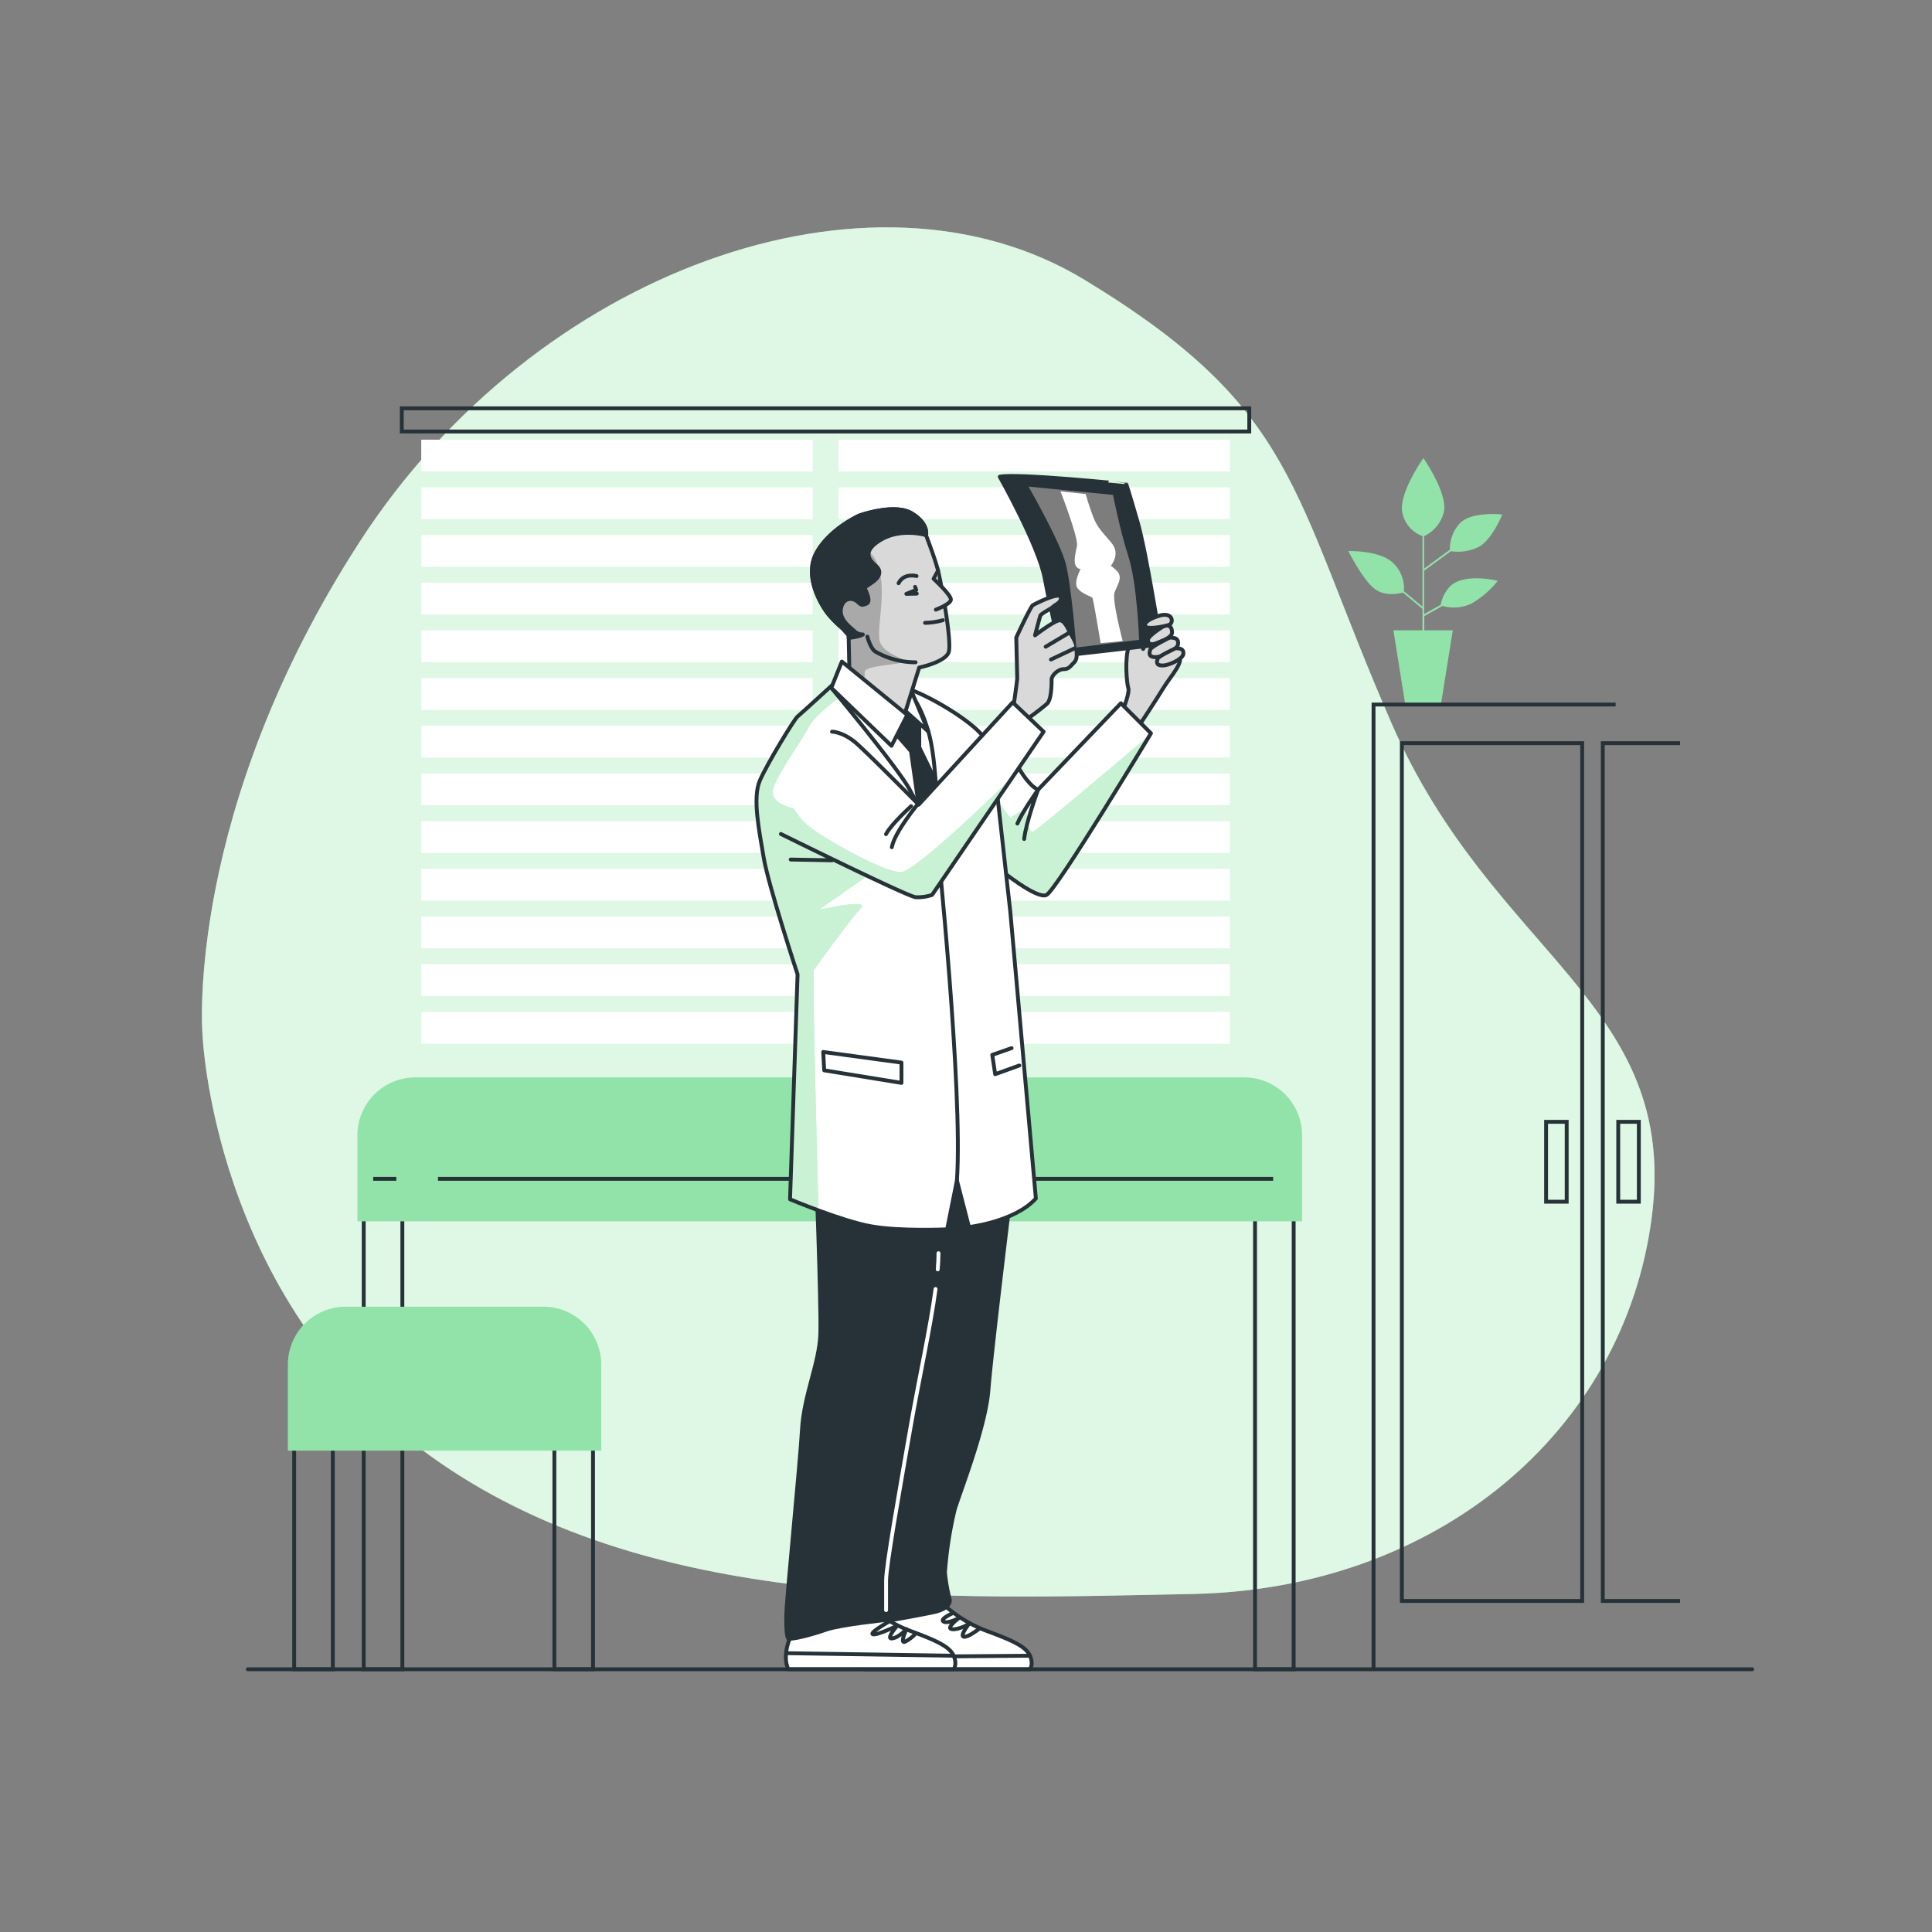 <svg xmlns="http://www.w3.org/2000/svg" xmlns:xlink="http://www.w3.org/1999/xlink" viewBox="0 0 500 500"><rect x="0" y="0" width="500" height="500" fill="#808080" stroke="none"/><defs><clipPath id="freepik--clip-path--inject-30"><path d="M293.19,158.8s.2,5.26-1,8.37-.58,9.74-.19,10.9-1.17,5.07-1.17,5.07l3.7,5.06s4.28-6.43,6.42-9.93,5.29-6.62,4.28-8.57-4.08-5.84-4.28-6.81-2-1.94-2-1.94l-3.11,7s-.58-5.06-.58-7.39S293.78,157.05,293.19,158.8Z" style="fill:#fff;stroke:#263238;stroke-linecap:round;stroke-linejoin:round"></path></clipPath><clipPath id="freepik--clip-path-2--inject-30"><path d="M290.08,182l7.79,7.78s-24.53,40.69-27.06,41.85S258.74,225,258.74,225l-6.43-35.44s8.58,4.61,11.5,9.47,4.86,5.33,4.86,5.33Z" style="fill:#fff;stroke:#263238;stroke-linecap:round;stroke-linejoin:round"></path></clipPath><clipPath id="freepik--clip-path-3--inject-30"><path d="M216.31,176.46s-9.15,8.37-9.93,9-7.79,12.06-9.73,16.54-.2,12.85,1,20,8.76,30.17,8.76,30.17l-1.95,58.2s13.43,5.65,21,7,19.66.78,19.66.78l2.53-12.65,3.11,12.06s11.87-1.36,17.32-7.39L261.47,236l-3.7-33.29s-1-8-2.92-11.48-12.46-10.32-19.86-13S216.31,176.46,216.31,176.46Z" style="fill:#fff;stroke:#263238;stroke-linecap:round;stroke-linejoin:round"></path></clipPath><clipPath id="freepik--clip-path-4--inject-30"><path d="M222.34,133.44s-7.78,3.51-11.09,9.74,1.55,13.82,3.11,15.76a29,29,0,0,0,3.7,3.7l1.56,1.75.19,8.76L234,185.22l3.89-12.46s6.62-1.36,7.6-3.89-1.95-18.1-2.73-21.22-3.11-9.14-3.11-9.14.77-2.92-3.7-5.65S222.34,133.44,222.34,133.44Z" style="fill:#fff;stroke:#263238;stroke-linecap:round;stroke-linejoin:round"></path></clipPath><clipPath id="freepik--clip-path-5--inject-30"><path d="M222.34,133.44s-7.78,3.51-11.09,9.74,1.55,13.82,3.11,15.76a29,29,0,0,0,3.7,3.7l1.56,1.75.19,8.76L234,185.22l3.89-12.46s6.62-1.36,7.6-3.89-1.95-18.1-2.73-21.22-3.11-9.14-3.11-9.14.77-2.92-3.7-5.65S222.34,133.44,222.34,133.44Z"></path></clipPath><clipPath id="freepik--clip-path-6--inject-30"><path d="M242.78,147.65l-1.17,2.14s4.67,4.29,4.48,5.45-3.89,2.54-3.89,2.54" style="fill:#fff;stroke:#263238;stroke-linecap:round;stroke-linejoin:round"></path></clipPath><clipPath id="freepik--clip-path-7--inject-30"><path d="M262.25,183.14s1-7,1-7.6S263,165,263,165s3.7-8,4.29-8.37,6.81-3.5,7.2-2.14-1.36,1.95-1.95,2.53-3.11,1.75-3.31,2.34-1.36,5.06-1.36,5.06,5.06-3.89,6.42-3.89,2.53,3.11,2.53,3.11,1.76,2.53,1.76,3.89.39,2.92-.59,3.9-1.36,1.75-2.72,1.75-3.12,1.56-3.12,2.72,0,5.06-1.17,6.23a70.29,70.29,0,0,1-5.64,4.28Z" style="fill:#fff;stroke:#263238;stroke-linecap:round;stroke-linejoin:round"></path></clipPath><clipPath id="freepik--clip-path-8--inject-30"><path d="M301.37,161.92s-4.28,2.53-4.28,3.7,1,1.36,2.33.78,3.9-1.37,3.9-2.73S302.73,161.72,301.37,161.92Z" style="fill:#fff;stroke:#263238;stroke-linecap:round;stroke-linejoin:round"></path></clipPath><clipPath id="freepik--clip-path-9--inject-30"><path d="M300.59,159.19s-4.09,1-4.28,2.53,5.06.39,6.23,0S303.71,158.61,300.59,159.19Z" style="fill:#fff;stroke:#263238;stroke-linecap:round;stroke-linejoin:round"></path></clipPath><clipPath id="freepik--clip-path-10--inject-30"><path d="M302.73,165s-4.86,2.34-5.06,3.12-.58,1.94,1.36,1.94,5.65-1.94,5.84-3.31S304.29,165,302.73,165Z" style="fill:#fff;stroke:#263238;stroke-linecap:round;stroke-linejoin:round"></path></clipPath><clipPath id="freepik--clip-path-11--inject-30"><path d="M304.26,167.76s-4.5,2.06-4.68,2.75-.54,1.72,1.26,1.72,5.22-1.72,5.4-2.92S305.7,167.76,304.26,167.76Z" style="fill:#fff;stroke:#263238;stroke-linecap:round;stroke-linejoin:round"></path></clipPath><clipPath id="freepik--clip-path-12--inject-30"><path d="M215.33,189.36s2.92,0,6.43,3.12,16,15.77,16,15.77l24.33-26.48,8,7.59L241.22,231.6a11.36,11.36,0,0,1-4.28.59c-2.14-.2-34.84-16.35-34.84-16.35" style="fill:#fff;stroke:#263238;stroke-linecap:round;stroke-linejoin:round"></path></clipPath></defs><g id="freepik--background-simple--inject-30"><path d="M52.38,267.26S54.66,335.71,111,376.52s134.42,37.24,197.6,36,111.64-41.84,118.87-97.49-41.06-67.56-67.35-127.87-24-81.1-79.46-114.75S138.58,70.06,93.23,140,52.38,267.26,52.38,267.26Z" style="fill:#92E3A9"></path><path d="M52.38,267.26S54.66,335.71,111,376.52s134.42,37.24,197.6,36,111.64-41.84,118.87-97.49-41.06-67.56-67.35-127.87-24-81.1-79.46-114.75S138.58,70.06,93.23,140,52.38,267.26,52.38,267.26Z" style="fill:#fff;opacity:0.7"></path></g><g id="freepik--Plants--inject-30"><path d="M375,152.06a9.46,9.46,0,0,0-2.15,4.46l-4.29,2.41V147.54l.08.11,6.85-5a12.14,12.14,0,0,0,7.21-1.12c3.52-1.89,6.08-8.38,6.08-8.38s-8.38-.95-11.22,2.57a9.78,9.78,0,0,0-2.33,6.55l-6.67,4.89v-8.41a9.29,9.29,0,0,0,5.08-6.14c1.22-4.73-5.27-14.06-5.27-14.06S361.6,128.14,363,133a8.16,8.16,0,0,0,5.14,5.74V157l-4.82-4a9.05,9.05,0,0,0-2.48-7c-3.24-3.65-11.89-3.38-11.89-3.38s3.65,7.3,6.75,9.73c2.72,2.13,6.47,1.26,7.37,1l5.07,4.23v5.54h-7.53l3.07,19.22h9.23l3.07-19.22h-7.38v-3.67l4.72-2.64a10.69,10.69,0,0,0,7.39-.55,23.77,23.77,0,0,0,6.9-5.94S378.5,148,375,152.06Z" style="fill:#92E3A9"></path></g><g id="freepik--Room--inject-30"><rect x="217" y="113.79" width="101.28" height="8.23" style="fill:#fff"></rect><rect x="217" y="126.13" width="101.28" height="8.23" style="fill:#fff"></rect><rect x="217" y="138.47" width="101.28" height="8.23" style="fill:#fff"></rect><rect x="217" y="150.82" width="101.28" height="8.23" style="fill:#fff"></rect><rect x="217" y="163.16" width="101.28" height="8.23" style="fill:#fff"></rect><rect x="217" y="175.5" width="101.28" height="8.23" style="fill:#fff"></rect><rect x="217" y="187.84" width="101.28" height="8.23" style="fill:#fff"></rect><rect x="217" y="200.18" width="101.28" height="8.23" style="fill:#fff"></rect><rect x="217" y="212.52" width="101.28" height="8.23" style="fill:#fff"></rect><rect x="217" y="224.86" width="101.28" height="8.23" style="fill:#fff"></rect><rect x="217" y="237.2" width="101.28" height="8.23" style="fill:#fff"></rect><rect x="217" y="249.54" width="101.28" height="8.23" style="fill:#fff"></rect><rect x="217" y="261.89" width="101.28" height="8.23" style="fill:#fff"></rect><rect x="109.02" y="113.79" width="101.28" height="8.23" style="fill:#fff"></rect><rect x="109.02" y="126.13" width="101.28" height="8.23" style="fill:#fff"></rect><rect x="109.02" y="138.47" width="101.28" height="8.23" style="fill:#fff"></rect><rect x="109.02" y="150.82" width="101.28" height="8.23" style="fill:#fff"></rect><rect x="109.02" y="163.16" width="101.28" height="8.23" style="fill:#fff"></rect><rect x="109.02" y="175.5" width="101.28" height="8.23" style="fill:#fff"></rect><rect x="109.02" y="187.84" width="101.28" height="8.23" style="fill:#fff"></rect><rect x="109.02" y="200.18" width="101.28" height="8.23" style="fill:#fff"></rect><rect x="109.02" y="212.52" width="101.28" height="8.23" style="fill:#fff"></rect><rect x="109.02" y="224.86" width="101.28" height="8.23" style="fill:#fff"></rect><rect x="109.02" y="237.2" width="101.28" height="8.23" style="fill:#fff"></rect><rect x="109.02" y="249.54" width="101.28" height="8.23" style="fill:#fff"></rect><rect x="109.02" y="261.89" width="101.28" height="8.23" style="fill:#fff"></rect><rect x="103.98" y="105.67" width="219.33" height="6" style="fill:none;stroke:#263238;stroke-miterlimit:10"></rect><rect x="94.13" y="309.33" width="10" height="122.67" style="fill:none;stroke:#263238;stroke-miterlimit:10"></rect><rect x="324.8" y="309.33" width="10" height="122.67" style="fill:none;stroke:#263238;stroke-miterlimit:10"></rect><path d="M107.47,279.33H322a14.48,14.48,0,0,1,14.48,14.48v21.77a0,0,0,0,1,0,0H93a0,0,0,0,1,0,0V293.82A14.48,14.48,0,0,1,107.47,279.33Z" style="fill:#92E3A9;stroke:#92E3A9;stroke-miterlimit:10"></path><line x1="113.35" y1="305.08" x2="329.49" y2="305.08" style="fill:none;stroke:#263238;stroke-miterlimit:10"></line><line x1="96.58" y1="305.08" x2="102.57" y2="305.08" style="fill:none;stroke:#263238;stroke-miterlimit:10"></line><rect x="76.13" y="368.67" width="10" height="63.33" style="fill:none;stroke:#263238;stroke-miterlimit:10"></rect><rect x="143.47" y="368.67" width="10" height="63.33" style="fill:none;stroke:#263238;stroke-miterlimit:10"></rect><path d="M89.47,338.67h51.15a14.48,14.48,0,0,1,14.48,14.48v21.77a0,0,0,0,1,0,0H75a0,0,0,0,1,0,0V353.15A14.48,14.48,0,0,1,89.47,338.67Z" style="fill:#92E3A9;stroke:#92E3A9;stroke-miterlimit:10"></path><rect x="362.8" y="192.33" width="46.67" height="222" style="fill:none;stroke:#263238;stroke-miterlimit:10"></rect><polyline points="434.8 192.33 414.8 192.33 414.8 414.33 434.8 414.33" style="fill:none;stroke:#263238;stroke-miterlimit:10"></polyline><polyline points="355.47 431.67 355.47 182.33 418.13 182.33" style="fill:none;stroke:#263238;stroke-miterlimit:10"></polyline><rect x="400.13" y="290.33" width="5.33" height="20.67" style="fill:none;stroke:#263238;stroke-miterlimit:10"></rect><rect x="418.8" y="290.33" width="5.33" height="20.67" style="fill:none;stroke:#263238;stroke-miterlimit:10"></rect></g><g id="freepik--Character--inject-30"><path d="M293.19,158.8s.2,5.26-1,8.37-.58,9.74-.19,10.9-1.17,5.07-1.17,5.07l3.7,5.06s4.28-6.43,6.42-9.93,5.29-6.62,4.28-8.57-4.08-5.84-4.28-6.81-2-1.94-2-1.94l-3.11,7s-.58-5.06-.58-7.39S293.78,157.05,293.19,158.8Z" style="fill:#fff"></path><g style="clip-path:url(#freepik--clip-path--inject-30)"><path d="M293.19,158.8s.2,5.26-1,8.37-.58,9.74-.19,10.9-1.17,5.07-1.17,5.07l3.7,5.06s4.28-6.43,6.42-9.93,5.29-6.62,4.28-8.57-4.08-5.84-4.28-6.81-2-1.94-2-1.94l-3.11,7s-.58-5.06-.58-7.39S293.78,157.05,293.19,158.8Z" style="stroke:#263238;stroke-linecap:round;stroke-linejoin:round;opacity:0.15"></path></g><path d="M293.19,158.8s.2,5.26-1,8.37-.58,9.74-.19,10.9-1.17,5.07-1.17,5.07l3.7,5.06s4.28-6.43,6.42-9.93,5.29-6.62,4.28-8.57-4.08-5.84-4.28-6.81-2-1.94-2-1.94l-3.11,7s-.58-5.06-.58-7.39S293.78,157.05,293.19,158.8Z" style="fill:none;stroke:#263238;stroke-linecap:round;stroke-linejoin:round"></path><path d="M290.08,182l7.79,7.78s-24.53,40.69-27.06,41.85S258.74,225,258.74,225l-6.43-35.44s8.58,4.61,11.5,9.47,4.86,5.33,4.86,5.33Z" style="fill:#fff"></path><g style="clip-path:url(#freepik--clip-path-2--inject-30)"><path d="M267.19,215.35c-.77,0-1.55-3.37-1.55-5.18s-4.14,1.56-4.14,1.56l-4.65-6.21-1.51.73,3.4,18.74s9.54,7.78,12.07,6.61,24.41-37.47,26.84-41.48C291.67,195.19,267.87,215.35,267.19,215.35Z" style="fill:#92E3A9"></path><path d="M267.19,215.35c-.77,0-1.55-3.37-1.55-5.18s-4.14,1.56-4.14,1.56l-4.65-6.21-1.51.73,3.4,18.74s9.54,7.78,12.07,6.61,24.41-37.47,26.84-41.48C291.67,195.19,267.87,215.35,267.19,215.35Z" style="fill:#fff;opacity:0.5"></path></g><path d="M290.08,182l7.79,7.78s-24.53,40.69-27.06,41.85S258.74,225,258.74,225l-6.43-35.44s8.58,4.61,11.5,9.47,4.86,5.33,4.86,5.33Z" style="fill:none;stroke:#263238;stroke-linecap:round;stroke-linejoin:round"></path><path d="M265.05,217.13c.5-4.5,3.62-12.78,3.62-12.78s-4.12,5.78-5.37,8.78" style="fill:none;stroke:#263238;stroke-linecap:round;stroke-linejoin:round"></path><path d="M245.05,416a34.53,34.53,0,0,0,10.75,6.25c6.75,2.5,9.75,4,10.75,6.25s0,3.5,0,3.5H223.8s-2.25-3.5,1.5-10.5S245.05,416,245.05,416Z" style="fill:#fff;stroke:#263238;stroke-linecap:round;stroke-linejoin:round"></path><path d="M246.58,417.48s-3.49,1.53-2.4,2.18,3.92-.87,3.92-.87-3.48,2.62-1.74,2.84,4.36-1.31,4.36-1.31-2.4,3.05-1.31,3.27,3.92-2,3.92-2" style="fill:none;stroke:#263238;stroke-linecap:round;stroke-linejoin:round"></path><line x1="223.41" y1="428.85" x2="266.55" y2="428.5" style="fill:none;stroke:#263238;stroke-linecap:round;stroke-linejoin:round"></line><path d="M261.55,309.25s-5,40.75-5.75,50.5-7.5,26.75-8.75,31a99.81,99.81,0,0,0-2.5,16.25,45.94,45.94,0,0,0,1.25,7s.5,2.25-4.25,3.25-13.5,2.5-13.5,2.5-3.25-1-3-10.5.75-27,3-35.25,5.25-21.75,6-24.5-1-48-1-48l28-.25Z" style="fill:#263238;stroke:#263238;stroke-linecap:round;stroke-linejoin:round"></path><path d="M225.3,416a34.53,34.53,0,0,0,10.75,6.25c6.75,2.5,9.75,4,10.75,6.25s0,3.5,0,3.5H204.05s-2.25-3.5,1.5-10.5S225.3,416,225.3,416Z" style="fill:#fff;stroke:#263238;stroke-linecap:round;stroke-linejoin:round"></path><path d="M230.45,419.45s-5.45,3.05-4.58,3.48,6.32-2.18,6.32-2.18-3.05,3.49-1.31,3.27,3.71-2.39,3.71-2.39-1.75,3.7-.44,3.27a8.91,8.91,0,0,0,2.84-2.18" style="fill:none;stroke:#263238;stroke-linecap:round;stroke-linejoin:round"></path><line x1="203.51" y1="427.84" x2="246.8" y2="428.5" style="fill:none;stroke:#263238;stroke-linecap:round;stroke-linejoin:round"></line><path d="M211.05,298.75s1.5,39,1.25,46.5S208.05,361,207.55,370s-4.08,44.39-4.08,48.39.17,4.76.42,5.51,6.41-.9,9.91-2.15,15.52-2.51,15.52-2.51-2-3.74-2-6.49-.5-7.25,0-8.75,3.5-32.75,5.5-38.5,5.5-24.75,5.75-32,3.25-31.75,3.25-31.75S221.8,302.5,211.05,298.75Z" style="fill:#263238;stroke:#263238;stroke-linecap:round;stroke-linejoin:round"></path><path d="M242.69,328.5c.12-1.5.19-2.9.19-4.18" style="fill:none;stroke:#fff;stroke-linecap:round;stroke-linejoin:round"></path><path d="M229.32,416.69v-7.62c0-3.82,3.39-22.89,6.35-39.84,2.2-12.56,5.1-25.59,6.45-35.64" style="fill:none;stroke:#fff;stroke-linecap:round;stroke-linejoin:round"></path><path d="M216.31,176.46s-9.15,8.37-9.93,9-7.79,12.06-9.73,16.54-.2,12.85,1,20,8.76,30.17,8.76,30.17l-1.95,58.2s13.43,5.65,21,7,19.66.78,19.66.78l2.53-12.65,3.11,12.06s11.87-1.36,17.32-7.39L261.47,236l-3.7-33.29s-1-8-2.92-11.48-12.46-10.32-19.86-13S216.31,176.46,216.31,176.46Z" style="fill:#fff"></path><g style="clip-path:url(#freepik--clip-path-3--inject-30)"><path d="M224,227l-19.4-10.34.82-7.47s-6.76-1.06-5.21-5.46S208,191,209.27,188.19s8.27-8,8.27-8l2.79-3.88c-2.41,0-4,.16-4,.16s-9.15,8.37-9.93,9-7.79,12.06-9.73,16.54-.2,12.85,1,20,8.76,30.17,8.76,30.17l-1.95,58.2s3.19,1.34,7.34,2.87c-.57-21.26-1.59-61.65-1.21-62.22.52-.77,9.57-13.19,12.15-16s-11.37.77-10.6.26S224,227,224,227Z" style="fill:#92E3A9"></path><path d="M224,227l-19.4-10.34.82-7.47s-6.76-1.06-5.21-5.46S208,191,209.27,188.19s8.27-8,8.27-8l2.79-3.88c-2.41,0-4,.16-4,.16s-9.15,8.37-9.93,9-7.79,12.06-9.73,16.54-.2,12.85,1,20,8.76,30.17,8.76,30.17l-1.95,58.2s3.19,1.34,7.34,2.87c-.57-21.26-1.59-61.65-1.21-62.22.52-.77,9.57-13.19,12.15-16s-11.37.77-10.6.26S224,227,224,227Z" style="fill:#fff;opacity:0.5"></path><path d="M242.55,217.75s6.69,64.28,5.1,87.77" style="fill:#fff;stroke:#263238;stroke-linecap:round;stroke-linejoin:round"></path><polygon points="213.05 272.25 233.3 275 233.3 280.25 213.3 277 213.05 272.25" style="fill:none;stroke:#263238;stroke-linecap:round;stroke-linejoin:round"></polygon><polyline points="263.8 275.75 257.55 278 256.8 273 261.8 271.25" style="fill:none;stroke:#263238;stroke-linecap:round;stroke-linejoin:round"></polyline></g><path d="M216.31,176.46s-9.15,8.37-9.93,9-7.79,12.06-9.73,16.54-.2,12.85,1,20,8.76,30.17,8.76,30.17l-1.95,58.2s13.43,5.65,21,7,19.66.78,19.66.78l2.53-12.65,3.11,12.06s11.87-1.36,17.32-7.39L261.47,236l-3.7-33.29s-1-8-2.92-11.48-12.46-10.32-19.86-13S216.31,176.46,216.31,176.46Z" style="fill:none;stroke:#263238;stroke-linecap:round;stroke-linejoin:round"></path><path d="M215.14,178s17.32,20.83,20.24,26.28,7.21,12.07,7.21,12.07.19-18.5-2.34-27.06S235,179.19,235,179.19a12.41,12.41,0,0,0-11.29-3.51C216.31,176.85,215.14,178,215.14,178Z" style="fill:#fff;stroke:#263238;stroke-linecap:round;stroke-linejoin:round"></path><path d="M242.13,202.09l-4.22-8.69v-7.59l-5.84-6-.58,9.73,4.28,4.87,2,14.11c2.43,4.16,4.85,7.89,4.85,7.89S242.66,209.43,242.13,202.09Z" style="fill:#263238;stroke:#263238;stroke-linecap:round;stroke-linejoin:round"></path><path d="M234.6,184.25l5.65,5.06-4.87-11.68S233.24,183.08,234.6,184.25Z" style="fill:#fff;stroke:#263238;stroke-linecap:round;stroke-linejoin:round"></path><path d="M222.34,133.44s-7.78,3.51-11.09,9.74,1.55,13.82,3.11,15.76a29,29,0,0,0,3.7,3.7l1.56,1.75.19,8.76L234,185.22l3.89-12.46s6.62-1.36,7.6-3.89-1.95-18.1-2.73-21.22-3.11-9.14-3.11-9.14.77-2.92-3.7-5.65S222.34,133.44,222.34,133.44Z" style="fill:#fff"></path><g style="clip-path:url(#freepik--clip-path-4--inject-30)"><g style="opacity:0.15"><path d="M222.34,133.44s-7.78,3.51-11.09,9.74,1.55,13.82,3.11,15.76a29,29,0,0,0,3.7,3.7l1.56,1.75.19,8.76L234,185.22l3.89-12.46s6.62-1.36,7.6-3.89-1.95-18.1-2.73-21.22-3.11-9.14-3.11-9.14.77-2.92-3.7-5.65S222.34,133.44,222.34,133.44Z"></path><g style="clip-path:url(#freepik--clip-path-5--inject-30)"><path d="M227.63,165.7c-.78-3.88,2.33-14-1-20.69-2.67-5.35-10.4-5-13.46-4.59a15.44,15.44,0,0,0-1.88,2.76c-3.31,6.23,1.55,13.82,3.11,15.76a29,29,0,0,0,3.7,3.7l1.56,1.75.19,8.76,3.92,3.33c0-1.12,0-2,0-2.51,0-1.71,7.76-1.81,9.83-2.58S228.4,169.58,227.63,165.7Z"></path><path d="M227.63,165.7c-.78-3.88,2.33-14-1-20.69-2.67-5.35-10.4-5-13.46-4.59a15.44,15.44,0,0,0-1.88,2.76c-3.31,6.23,1.55,13.82,3.11,15.76a29,29,0,0,0,3.7,3.7l1.56,1.75.19,8.76,3.92,3.33c0-1.12,0-2,0-2.51,0-1.71,7.76-1.81,9.83-2.58S228.4,169.58,227.63,165.7Z" style="opacity:0.5"></path></g></g><path d="M227.63,165.7c-.78-3.88,2.33-14-1-20.69-2.67-5.35-10.4-5-13.46-4.59a15.44,15.44,0,0,0-1.88,2.76c-3.31,6.23,1.55,13.82,3.11,15.76a29,29,0,0,0,3.7,3.7l1.56,1.75.19,8.76,3.92,3.33c0-1.12,0-2,0-2.51,0-1.71,7.76-1.81,9.83-2.58S228.4,169.58,227.63,165.7Z" style="opacity:0.22;mix-blend-mode:multiply"></path></g><path d="M222.34,133.44s-7.78,3.51-11.09,9.74,1.55,13.82,3.11,15.76a29,29,0,0,0,3.7,3.7l1.56,1.75.19,8.76L234,185.22l3.89-12.46s6.62-1.36,7.6-3.89-1.95-18.1-2.73-21.22-3.11-9.14-3.11-9.14.77-2.92-3.7-5.65S222.34,133.44,222.34,133.44Z" style="fill:none;stroke:#263238;stroke-linecap:round;stroke-linejoin:round"></path><path d="M224.48,164.78s.78,3.12,2.14,3.9a20.87,20.87,0,0,0,10.32,2.72" style="fill:none;stroke:#263238;stroke-linecap:round;stroke-linejoin:round"></path><path d="M242.78,147.65l-1.17,2.14s4.67,4.29,4.48,5.45-3.89,2.54-3.89,2.54" style="fill:#fff"></path><g style="clip-path:url(#freepik--clip-path-6--inject-30)"><path d="M242.78,147.65l-1.17,2.14s4.67,4.29,4.48,5.45-3.89,2.54-3.89,2.54" style="opacity:0.15"></path></g><path d="M242.78,147.65l-1.17,2.14s4.67,4.29,4.48,5.45-3.89,2.54-3.89,2.54" style="fill:none;stroke:#263238;stroke-linecap:round;stroke-linejoin:round"></path><polyline points="236.82 151.89 237.13 152.67 234.56 153.69 237.26 153.63" style="fill:none;stroke:#263238;stroke-linecap:round;stroke-linejoin:round"></polyline><path d="M237.2,149.08s-3.28-.9-4.65,1.85" style="fill:none;stroke:#263238;stroke-linecap:round;stroke-linejoin:round"></path><path d="M244,160.51a17.68,17.68,0,0,1-4.59.68" style="fill:none;stroke:#263238;stroke-linecap:round;stroke-linejoin:round"></path><path d="M228,139.67c5.25-3.11,11.68-1.17,11.68-1.17s.77-2.91-3.7-5.64-13.63.58-13.63.58-7.78,3.51-11.09,9.74,1.55,13.82,3.11,15.76a29,29,0,0,0,3.7,3.7l1.56,1.75v.71c3.16-.38,3.68-.9,3.68-.9a3.05,3.05,0,0,1-2.33-1c-1.36-1.17-3.89-3.12-3.31-5.84s2.92-2.73,4.09-1.76,1.17,1.17,2.53.59-.59-4.09-.59-4.09l2-1.36c1.95-1.36,2.53-2.92,1-4.28S222.73,142.79,228,139.67Z" style="fill:#263238;stroke:#263238;stroke-linecap:round;stroke-linejoin:round"></path><polygon points="217.87 171.21 215.14 178.02 230.71 193.01 234.8 185.03 217.87 171.21" style="fill:#fff;stroke:#263238;stroke-linecap:round;stroke-linejoin:round"></polygon><path d="M258.74,123.38s10.12,17.91,11.68,26.47,4.48,19.85,4.48,19.85l25.5-2.92s-3.7-23.74-6-31.72-2.92-9.74-2.92-9.74S263,122.4,258.74,123.38Z" style="fill:#263238;stroke:#263238;stroke-linecap:round;stroke-linejoin:round"></path><path d="M262.25,183.14s1-7,1-7.6S263,165,263,165s3.7-8,4.29-8.37,6.81-3.5,7.2-2.14-1.36,1.95-1.95,2.53-3.11,1.75-3.31,2.34-1.36,5.06-1.36,5.06,5.06-3.89,6.42-3.89,2.53,3.11,2.53,3.11,1.76,2.53,1.76,3.89.39,2.92-.59,3.9-1.36,1.75-2.72,1.75-3.12,1.56-3.12,2.72,0,5.06-1.17,6.23a70.29,70.29,0,0,1-5.64,4.28Z" style="fill:#fff"></path><g style="clip-path:url(#freepik--clip-path-7--inject-30)"><path d="M262.25,183.14s1-7,1-7.6S263,165,263,165s3.7-8,4.29-8.37,6.81-3.5,7.2-2.14-1.36,1.95-1.95,2.53-3.11,1.75-3.31,2.34-1.36,5.06-1.36,5.06,5.06-3.89,6.42-3.89,2.53,3.11,2.53,3.11,1.76,2.53,1.76,3.89.39,2.92-.59,3.9-1.36,1.75-2.72,1.75-3.12,1.56-3.12,2.72,0,5.06-1.17,6.23a70.29,70.29,0,0,1-5.64,4.28Z" style="stroke:#263238;stroke-linecap:round;stroke-linejoin:round;opacity:0.15"></path></g><path d="M262.25,183.14s1-7,1-7.6S263,165,263,165s3.7-8,4.29-8.37,6.81-3.5,7.2-2.14-1.36,1.95-1.95,2.53-3.11,1.75-3.31,2.34-1.36,5.06-1.36,5.06,5.06-3.89,6.42-3.89,2.53,3.11,2.53,3.11,1.76,2.53,1.76,3.89.39,2.92-.59,3.9-1.36,1.75-2.72,1.75-3.12,1.56-3.12,2.72,0,5.06-1.17,6.23a70.29,70.29,0,0,1-5.64,4.28Z" style="fill:none;stroke:#263238;stroke-linecap:round;stroke-linejoin:round"></path><line x1="278.6" y1="167.56" x2="271.98" y2="170.68" style="fill:none;stroke:#263238;stroke-linecap:round;stroke-linejoin:round"></line><line x1="276.84" y1="163.67" x2="270.62" y2="167.37" style="fill:none;stroke:#263238;stroke-linecap:round;stroke-linejoin:round"></line><path d="M301.37,161.92s-4.28,2.53-4.28,3.7,1,1.36,2.33.78,3.9-1.37,3.9-2.73S302.73,161.72,301.37,161.92Z" style="fill:#fff"></path><g style="clip-path:url(#freepik--clip-path-8--inject-30)"><path d="M301.37,161.92s-4.28,2.53-4.28,3.7,1,1.36,2.33.78,3.9-1.37,3.9-2.73S302.73,161.72,301.37,161.92Z" style="stroke:#263238;stroke-linecap:round;stroke-linejoin:round;opacity:0.15"></path></g><path d="M301.37,161.92s-4.28,2.53-4.28,3.7,1,1.36,2.33.78,3.9-1.37,3.9-2.73S302.73,161.72,301.37,161.92Z" style="fill:none;stroke:#263238;stroke-linecap:round;stroke-linejoin:round"></path><path d="M300.59,159.19s-4.09,1-4.28,2.53,5.06.39,6.23,0S303.71,158.61,300.59,159.19Z" style="fill:#fff"></path><g style="clip-path:url(#freepik--clip-path-9--inject-30)"><path d="M300.59,159.19s-4.09,1-4.28,2.53,5.06.39,6.23,0S303.71,158.61,300.59,159.19Z" style="stroke:#263238;stroke-linecap:round;stroke-linejoin:round;opacity:0.15"></path></g><path d="M300.59,159.19s-4.09,1-4.28,2.53,5.06.39,6.23,0S303.71,158.61,300.59,159.19Z" style="fill:none;stroke:#263238;stroke-linecap:round;stroke-linejoin:round"></path><path d="M302.73,165s-4.86,2.34-5.06,3.12-.58,1.94,1.36,1.94,5.65-1.94,5.84-3.31S304.29,165,302.73,165Z" style="fill:#fff"></path><g style="clip-path:url(#freepik--clip-path-10--inject-30)"><path d="M302.73,165s-4.86,2.34-5.06,3.12-.58,1.94,1.36,1.94,5.65-1.94,5.84-3.31S304.29,165,302.73,165Z" style="stroke:#263238;stroke-linecap:round;stroke-linejoin:round;opacity:0.15"></path></g><path d="M302.73,165s-4.86,2.34-5.06,3.12-.58,1.94,1.36,1.94,5.65-1.94,5.84-3.31S304.29,165,302.73,165Z" style="fill:none;stroke:#263238;stroke-linecap:round;stroke-linejoin:round"></path><path d="M304.26,167.76s-4.5,2.06-4.68,2.75-.54,1.72,1.26,1.72,5.22-1.72,5.4-2.92S305.7,167.76,304.26,167.76Z" style="fill:#fff"></path><g style="clip-path:url(#freepik--clip-path-11--inject-30)"><path d="M304.26,167.76s-4.5,2.06-4.68,2.75-.54,1.72,1.26,1.72,5.22-1.72,5.4-2.92S305.7,167.76,304.26,167.76Z" style="stroke:#263238;stroke-linecap:round;stroke-linejoin:round;opacity:0.15"></path></g><path d="M304.26,167.76s-4.5,2.06-4.68,2.75-.54,1.72,1.26,1.72,5.22-1.72,5.4-2.92S305.7,167.76,304.26,167.76Z" style="fill:none;stroke:#263238;stroke-linecap:round;stroke-linejoin:round"></path><path d="M266.18,125.93s8.12,14.15,9.62,19.9,2.75,21.75,2.75,21.75l16.25-2s-.5-14.5-2.75-21.5-4-16-4-16Z" style="fill:#7d7d7d"></path><path d="M279.65,147.27s-1.86,3.46-.8,4.93,3.59,2.13,3.86,2.53,2.13,11.71,2.13,11.71l5.72-.53s-2.79-10.52-2.13-12.51,2.27-3.86.67-5.59-4.13-2.93-5.72-2.67A10.34,10.34,0,0,0,279.65,147.27Z" style="fill:#fff"></path><path d="M274.46,127.17s4.66,12,4.26,14.11-1.47,5.59.93,6,3.46-1.86,4.26-1.73,2.13,2.66,3.33,1.2,2.39-3.86.4-6.26-3.46-3.72-4.53-6.25a66.8,66.8,0,0,1-2.13-6.39Z" style="fill:#fff"></path><path d="M215.33,189.36s2.92,0,6.43,3.12,16,15.77,16,15.77l24.33-26.48,8,7.59L241.22,231.6a11.36,11.36,0,0,1-4.28.59c-2.14-.2-34.84-16.35-34.84-16.35" style="fill:#fff"></path><g style="clip-path:url(#freepik--clip-path-12--inject-30)"><path d="M233.06,225.69c-4.4,0-19.14-8.28-23.79-11.9a15.39,15.39,0,0,1-3.84-4.62l-3.33,6.67s32.7,16.15,34.84,16.35a11.36,11.36,0,0,0,4.28-.59L262.08,201C254.56,208.38,236.52,225.69,233.06,225.69Z" style="fill:#92E3A9"></path><path d="M233.06,225.69c-4.4,0-19.14-8.28-23.79-11.9a15.39,15.39,0,0,1-3.84-4.62l-3.33,6.67s32.7,16.15,34.84,16.35a11.36,11.36,0,0,0,4.28-.59L262.08,201C254.56,208.38,236.52,225.69,233.06,225.69Z" style="fill:#fff;opacity:0.5"></path></g><path d="M215.33,189.36s2.92,0,6.43,3.12,16,15.77,16,15.77l24.33-26.48,8,7.59L241.22,231.6a11.36,11.36,0,0,1-4.28.59c-2.14-.2-34.84-16.35-34.84-16.35" style="fill:none;stroke:#263238;stroke-linecap:round;stroke-linejoin:round"></path><line x1="215.33" y1="222.65" x2="204.63" y2="222.45" style="fill:none;stroke:#263238;stroke-linecap:round;stroke-linejoin:round"></line><path d="M237.72,207.87s-6.17,7.38-6.92,11.38" style="fill:none;stroke:#263238;stroke-linecap:round;stroke-linejoin:round"></path><path d="M235.8,208.63s-5.25,4.75-6.5,7.25" style="fill:none;stroke:#263238;stroke-linecap:round;stroke-linejoin:round"></path></g><g id="freepik--Floor--inject-30"><line x1="64.13" y1="432" x2="453.47" y2="432" style="fill:none;stroke:#263238;stroke-linecap:round;stroke-linejoin:round"></line></g></svg>